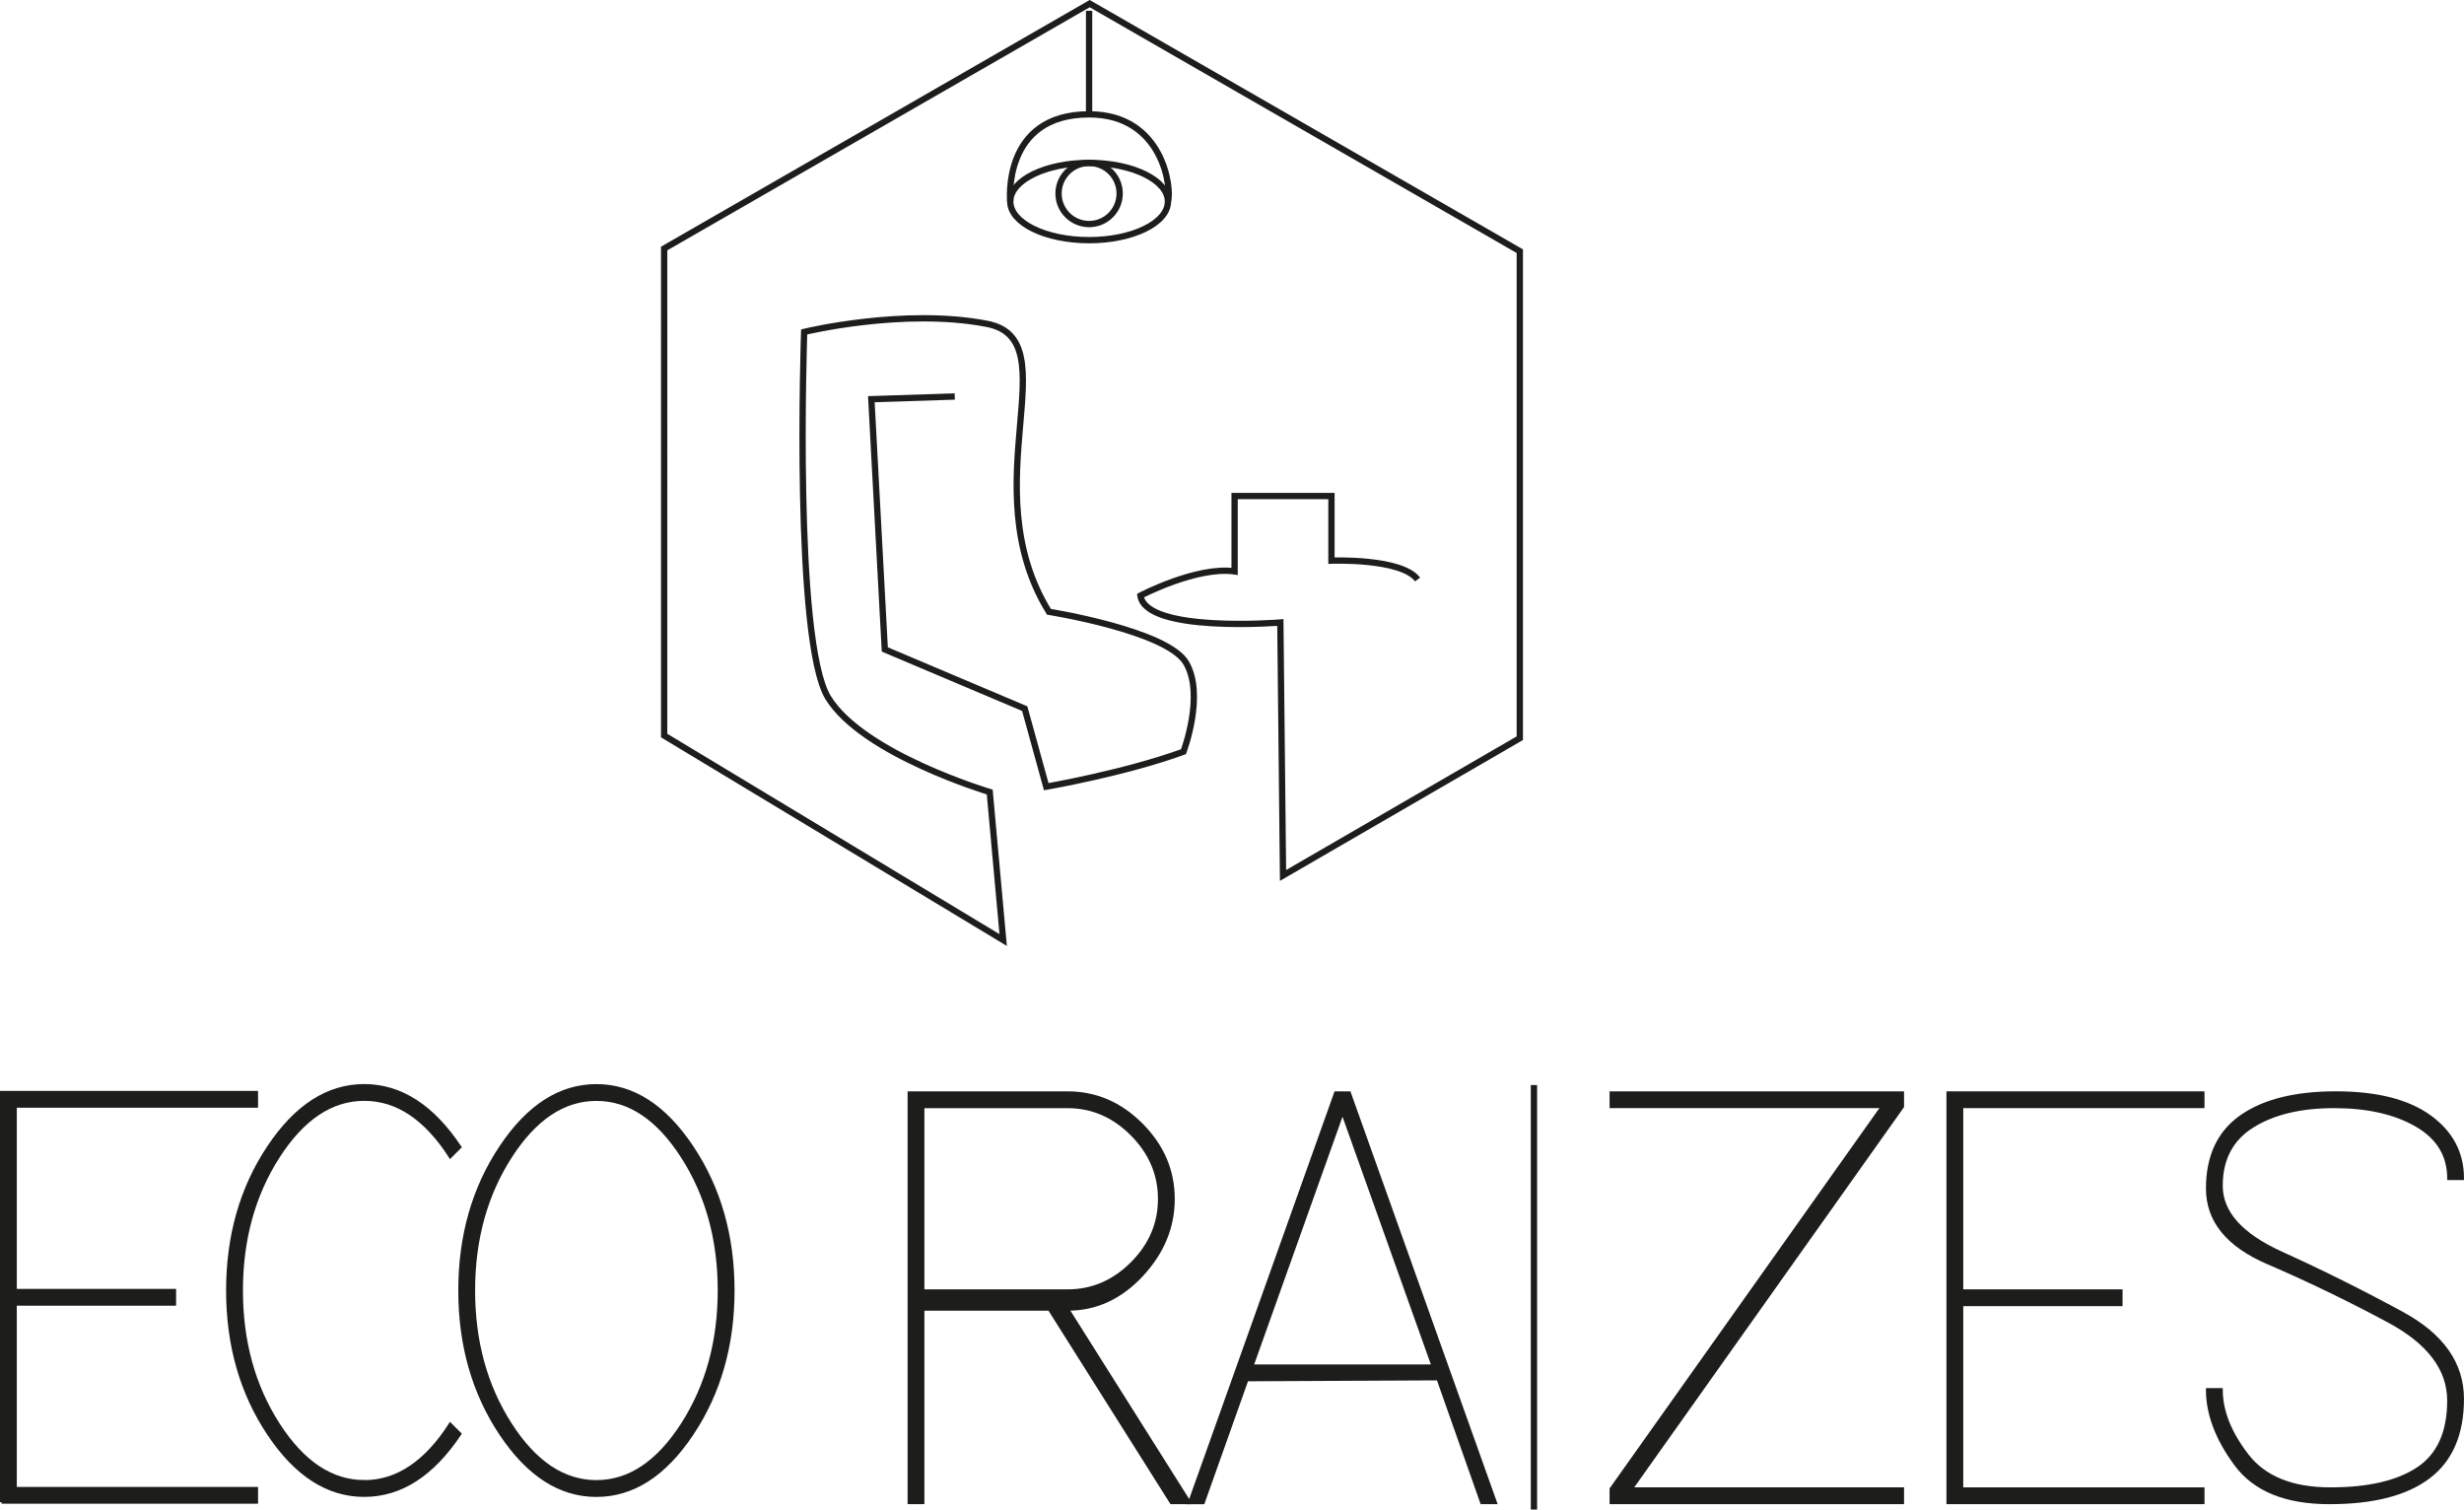 <?xml version="1.0" encoding="UTF-8"?>
<svg id="Camada_2" data-name="Camada 2" xmlns="http://www.w3.org/2000/svg" viewBox="0 0 782.03 479.09">
  <defs>
    <style>
      .cls-1 {
        fill: none;
        stroke-width: 2px;
      }

      .cls-1, .cls-2 {
        stroke: #1d1d1b;
        stroke-miterlimit: 10;
      }

      .cls-2 {
        fill: #1d1d1b;
      }
    </style>
  </defs>
  <g id="Camada_2-2" data-name="Camada 2">
    <g>
      <path class="cls-1" d="M303.02,125.84l-26.47.85,4.27,79.42,44.41,18.79,6.83,24.77s24.77-4.27,43.55-11.1c0,0,6.83-17.93.85-28.18-5.98-10.25-43.55-16.23-43.55-16.23-24.77-40.14,6.83-86.25-19.64-91.38-26.47-5.12-58.04,2.56-58.04,2.56,0,0-3.45,98.21,7.65,116.14,11.1,17.93,51.24,29.89,51.24,29.89l4.27,46.97-107.6-64.9V78.87L345.85,1.15l136.51,78.57v154.57l-75.15,43.55-.85-80.27s-42.7,3.42-44.41-8.54c0,0,17.93-9.39,29.89-7.69v-23.91h30.74v20.5s22.2-.85,27.33,5.98"/>
      <line class="cls-1" x1="345.66" y1="3.43" x2="345.66" y2="36.29"/>
      <circle class="cls-1" cx="345.66" cy="61.41" r="9.7"/>
      <ellipse class="cls-1" cx="345.66" cy="63.96" rx="25.02" ry="12.26"/>
      <path class="cls-1" d="M320.63,63.96s-2.72-27.67,25.02-27.67c23.66,0,26.32,23.77,25.02,27.67"/>
    </g>
    <g>
      <path class="cls-2" d="M288.56,476.88v-130.02h50.27c8.96,0,16.78,3.37,23.48,10.11,6.69,6.74,10.04,14.59,10.04,23.55s-3.35,17.02-10.04,24.2c-6.7,7.18-14.52,10.76-23.48,10.76l38.72,61.4h-5.78l-38.72-61.4h-40.16v61.4h-4.33ZM292.89,351.19v58.51h45.94c7.8,0,14.61-2.91,20.44-8.74s8.74-12.64,8.74-20.44-2.91-14.64-8.74-20.51c-5.83-5.87-12.64-8.81-20.44-8.81h-45.94Z"/>
      <path class="cls-2" d="M377.55,476.88l46.37-130.02h4.33l46.37,130.02h-4.33l-13.87-39.29-60.68.29-13.87,39.01h-4.33ZM426.09,352.93l-28.75,80.61h57.5l-28.75-80.61Z"/>
      <path class="cls-2" d="M511.35,351.19v-4.33h92.46v4.33l-86.1,121.35h86.1v4.33h-92.46v-4.33l86.1-121.35h-86.1Z"/>
      <path class="cls-2" d="M618.27,476.88v-130.02h80.9v4.33h-76.57v58.51h50.56v4.33h-50.56v58.51h76.57v4.33h-80.9Z"/>
      <path class="cls-2" d="M700.63,441.05h4.33c0,6.74,2.75,13.68,8.23,20.8,5.49,7.13,14.3,10.69,26.44,10.69s21.43-2.17,27.88-6.5c6.45-4.33,9.68-11.51,9.68-21.53s-6.38-18.44-19.14-25.28c-12.76-6.84-25.52-13-38.28-18.49-12.76-5.49-19.14-13.34-19.14-23.55s3.56-17.82,10.69-22.83c7.13-5.01,17.14-7.51,30.05-7.51s22.83,2.51,29.76,7.51c6.93,5.01,10.4,11.56,10.4,19.65h-4.33c0-7.32-3.42-12.95-10.26-16.9-6.84-3.95-15.55-5.92-26.15-5.92s-19.21,2.07-25.86,6.21c-6.65,4.14-9.97,10.45-9.97,18.93s6.38,15.6,19.14,21.38c12.76,5.78,25.52,12.14,38.28,19.07,12.76,6.93,19.14,15.99,19.14,27.16s-3.56,19.46-10.69,24.85c-7.13,5.4-17.62,8.09-31.49,8.09s-23.79-4.04-29.76-12.14c-5.97-8.09-8.96-15.99-8.96-23.69Z"/>
      <path class="cls-2" d="M.5,476.74v-130.02h80.9v4.33H4.83v58.51h50.56v4.33H4.83v58.51h76.57v4.33H.5Z"/>
      <path class="cls-2" d="M115.61,470.24c10.4,0,19.5-6.07,27.3-18.2l3.03,3.03c-8.67,13-18.78,19.5-30.34,19.5s-21.67-6.5-30.34-19.5c-8.67-13-13-28.17-13-45.51s4.33-32.51,13-45.51c8.67-13,18.78-19.5,30.34-19.5s21.67,6.5,30.34,19.5l-3.03,3.03c-7.8-12.14-16.9-18.2-27.3-18.2s-19.5,6.07-27.3,18.2c-7.8,12.14-11.7,26.29-11.7,42.47s3.9,30.34,11.7,42.47c7.8,12.14,16.9,18.2,27.3,18.2Z"/>
      <path class="cls-2" d="M189.29,474.58c-11.56,0-21.67-6.5-30.34-19.5-8.67-13-13-28.17-13-45.51s4.33-32.51,13-45.51c8.67-13,18.78-19.5,30.34-19.5s21.67,6.5,30.34,19.5,13,28.17,13,45.51-4.33,32.5-13,45.51c-8.67,13-18.78,19.5-30.34,19.5ZM189.29,470.24c10.4,0,19.5-6.07,27.3-18.2,7.8-12.14,11.7-26.29,11.7-42.47s-3.9-30.34-11.7-42.47c-7.8-12.14-16.9-18.2-27.3-18.2s-19.5,6.07-27.3,18.2c-7.8,12.14-11.7,26.29-11.7,42.47s3.9,30.34,11.7,42.47c7.8,12.14,16.9,18.2,27.3,18.2Z"/>
      <line class="cls-1" x1="486.85" y1="344.37" x2="486.85" y2="479.09"/>
    </g>
  </g>
</svg>